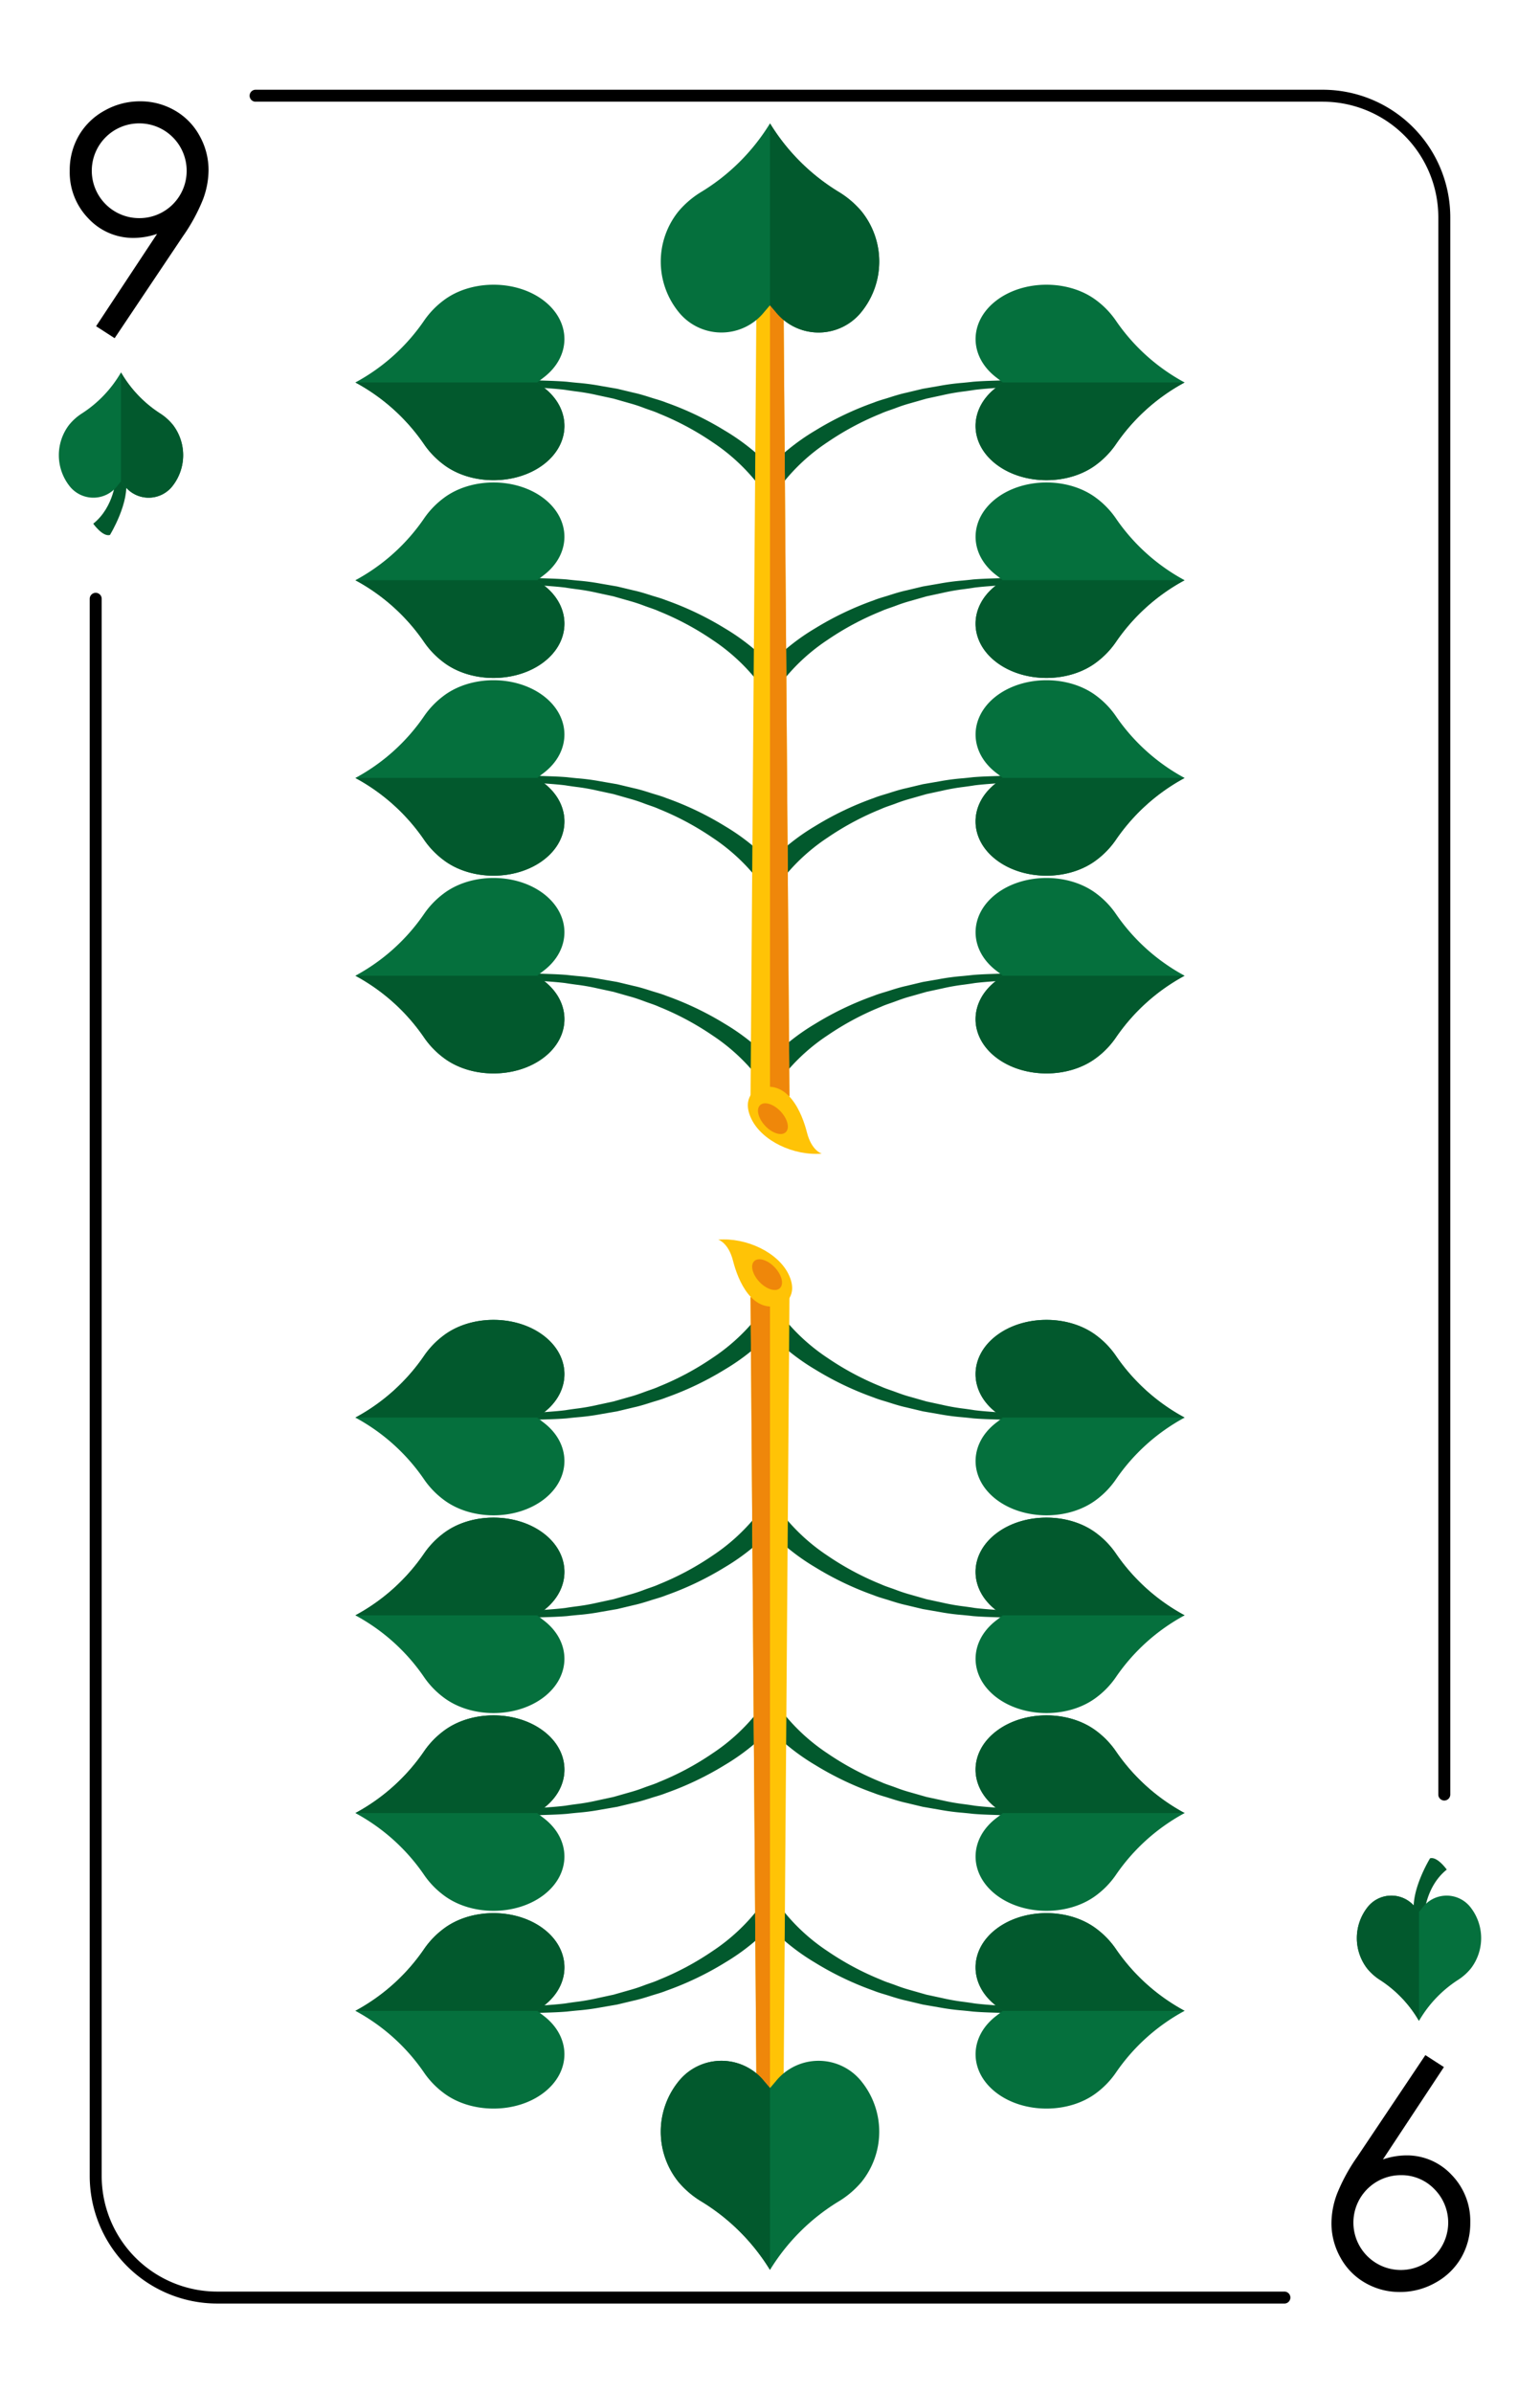 <svg id="Layer_1" data-name="Layer 1" xmlns="http://www.w3.org/2000/svg" viewBox="0 0 321.875 500"><defs><style>.cls-2{fill:#02592d}.cls-3{fill:#05703d}.cls-4{fill:#ffc306}.cls-5{fill:#ef870a}</style></defs><path style="fill:#fff" d="M0 0h321.875v500H0z"/><path d="M268.453 481.248H45.383a26.66 26.66 0 0 1-26.63-26.63V125.1a1.25 1.25 0 0 1 2.5 0v329.52a24.157 24.157 0 0 0 24.13 24.13h223.07a1.25 1.25 0 0 1 0 2.5Zm33.42-105.09a1.25 1.25 0 0 1-1.25-1.25V45.388a24.162 24.162 0 0 0-24.13-24.14H53.423a1.25 1.25 0 0 1 0-2.5h223.07a26.665 26.665 0 0 1 26.63 26.64v329.52a1.25 1.25 0 0 1-1.25 1.25Z"/><path class="cls-2" d="M157.662 100.2a40.267 40.267 0 0 0-8.732-7.814 59.034 59.034 0 0 0-11.193-5.986c-.648-.3-1.289-.519-1.968-.755a43.093 43.093 0 0 1-1.145-.409 32.318 32.318 0 0 0-3.094-1.015l-3.3-.94-3.293-.71a43.668 43.668 0 0 0-4.572-.8c-.739-.1-1.477-.2-2.212-.322-1.418-.176-2.933-.288-4.4-.394-.832-.062-1.664-.123-2.5-.2l.16-1.425c.815.038 1.634.065 2.453.092 1.508.049 3.069.1 4.61.228.767.09 1.5.161 2.225.231a47.138 47.138 0 0 1 4.875.646l3.42.591 3.456.827c1.157.249 2.276.594 3.413.955.386.128.766.242 1.146.356.729.218 1.482.445 2.209.74a64.644 64.644 0 0 1 12.286 5.87 45.068 45.068 0 0 1 10.2 8.271l.56.629-4.133 1.931Z"/><path class="cls-2" d="M160.958 98.646a44.692 44.692 0 0 0-10.013-8.116 63.745 63.745 0 0 0-12.143-5.8c-1.052-.427-2.19-.708-3.279-1.067s-2.194-.69-3.336-.935l-3.385-.812-3.453-.6c-2.282-.465-4.647-.581-6.965-.858-2.333-.193-4.688-.206-7.022-.317 2.33.206 4.669.314 6.975.6 2.29.369 4.616.577 6.844 1.13l3.363.728 3.274.934a33.665 33.665 0 0 1 3.207 1.048c1.042.4 2.131.712 3.131 1.172a59.865 59.865 0 0 1 11.379 6.088 41.1 41.1 0 0 1 8.908 7.976Zm-3.296 42.864a40.264 40.264 0 0 0-8.732-7.813 59.04 59.04 0 0 0-11.193-5.99c-.648-.3-1.289-.519-1.968-.755a39.815 39.815 0 0 1-1.145-.409 32.311 32.311 0 0 0-3.094-1.014l-3.3-.941-3.293-.71a43.409 43.409 0 0 0-4.572-.8c-.739-.1-1.477-.2-2.212-.323-1.418-.176-2.933-.287-4.4-.394-.832-.062-1.664-.123-2.5-.2l.16-1.425c.815.038 1.634.065 2.453.092 1.508.049 3.069.1 4.61.228.767.091 1.5.162 2.225.231a47.138 47.138 0 0 1 4.875.646l3.42.591 3.456.827c1.157.249 2.276.594 3.413.956.386.127.766.241 1.146.355.729.219 1.482.445 2.209.74a64.7 64.7 0 0 1 12.286 5.87 45.068 45.068 0 0 1 10.2 8.271l.56.629-4.133 1.931Z"/><path class="cls-2" d="M160.958 139.958a44.692 44.692 0 0 0-10.013-8.116 63.745 63.745 0 0 0-12.143-5.8c-1.052-.427-2.19-.708-3.279-1.067s-2.194-.69-3.336-.935l-3.385-.812-3.453-.6c-2.282-.465-4.647-.581-6.965-.857-2.333-.194-4.688-.207-7.022-.318 2.33.207 4.669.314 6.975.6 2.29.369 4.616.577 6.844 1.13l3.363.728 3.274.934a33.389 33.389 0 0 1 3.207 1.049c1.042.4 2.131.712 3.131 1.171a59.865 59.865 0 0 1 11.379 6.088 41.131 41.131 0 0 1 8.908 7.976Zm-3.296 42.864a40.29 40.29 0 0 0-8.732-7.813 59.04 59.04 0 0 0-11.193-5.99c-.648-.3-1.289-.519-1.968-.754a43.11 43.11 0 0 1-1.145-.41 32.311 32.311 0 0 0-3.094-1.014l-3.3-.941-3.293-.71a43.409 43.409 0 0 0-4.572-.8c-.739-.1-1.477-.2-2.212-.323-1.418-.175-2.933-.287-4.4-.394-.832-.062-1.664-.123-2.5-.2l.16-1.425c.815.038 1.634.065 2.453.092 1.508.049 3.069.1 4.61.228.767.091 1.5.162 2.225.232a46.6 46.6 0 0 1 4.875.646l3.42.591 3.456.826c1.157.249 2.276.594 3.413.956.386.128.766.241 1.146.355.729.219 1.482.445 2.209.74a64.71 64.71 0 0 1 12.286 5.871 45.039 45.039 0 0 1 10.2 8.27l.56.629-4.133 1.931Z"/><path class="cls-2" d="M160.958 181.27a44.66 44.66 0 0 0-10.013-8.115 63.688 63.688 0 0 0-12.143-5.8c-1.052-.426-2.19-.707-3.279-1.067s-2.194-.69-3.336-.934l-3.385-.812-3.453-.6c-2.282-.465-4.647-.581-6.965-.857-2.333-.194-4.688-.206-7.022-.318 2.33.207 4.669.314 6.975.6 2.29.37 4.616.578 6.844 1.13l3.363.728 3.274.934a33.67 33.67 0 0 1 3.207 1.049c1.042.4 2.131.712 3.131 1.171a59.812 59.812 0 0 1 11.379 6.089 41.127 41.127 0 0 1 8.908 7.975Zm-3.296 42.865a40.267 40.267 0 0 0-8.732-7.814 58.978 58.978 0 0 0-11.193-5.989c-.648-.3-1.289-.52-1.968-.755a43.11 43.11 0 0 1-1.145-.41c-1.024-.377-2.039-.741-3.094-1.014l-3.3-.94-3.293-.71a43.409 43.409 0 0 0-4.572-.8c-.739-.1-1.477-.2-2.212-.323-1.418-.175-2.933-.287-4.4-.394-.832-.062-1.664-.123-2.5-.2l.16-1.424c.815.038 1.634.065 2.453.092 1.508.048 3.069.1 4.61.227.767.091 1.5.162 2.225.232a46.867 46.867 0 0 1 4.875.646l3.42.591 3.456.826c1.157.249 2.276.595 3.413.956.386.128.766.242 1.146.355.729.219 1.482.446 2.209.74a64.71 64.71 0 0 1 12.286 5.871 45.041 45.041 0 0 1 10.2 8.271l.56.629-4.133 1.931Z"/><path class="cls-2" d="M160.958 222.582a44.715 44.715 0 0 0-10.013-8.115 63.748 63.748 0 0 0-12.143-5.8c-1.052-.426-2.19-.707-3.279-1.067s-2.194-.689-3.336-.934l-3.385-.812-3.453-.6c-2.282-.465-4.647-.581-6.965-.857-2.333-.194-4.688-.206-7.022-.318 2.33.207 4.669.314 6.975.6 2.29.37 4.616.578 6.844 1.13l3.363.728 3.274.934a33.67 33.67 0 0 1 3.207 1.049c1.042.4 2.131.712 3.131 1.171a59.812 59.812 0 0 1 11.379 6.089 41.127 41.127 0 0 1 8.908 7.975Zm3.255-122.382a40.267 40.267 0 0 1 8.732-7.814 59.034 59.034 0 0 1 11.193-5.986c.649-.3 1.289-.519 1.968-.755.384-.133.768-.266 1.145-.409a32.318 32.318 0 0 1 3.094-1.015l3.3-.94 3.293-.71a43.668 43.668 0 0 1 4.572-.8c.739-.1 1.477-.2 2.212-.322 1.418-.176 2.933-.288 4.4-.394.832-.062 1.664-.123 2.5-.2l-.16-1.425c-.815.038-1.634.065-2.453.092-1.508.049-3.069.1-4.61.228-.766.09-1.5.161-2.225.231a47.138 47.138 0 0 0-4.875.646l-3.42.591-3.456.827c-1.157.249-2.276.594-3.413.955-.385.128-.765.242-1.146.356-.728.218-1.482.445-2.209.74a64.644 64.644 0 0 0-12.286 5.87 45.068 45.068 0 0 0-10.2 8.271l-.56.629 4.133 1.931Z"/><path class="cls-2" d="M160.917 98.646a44.692 44.692 0 0 1 10.013-8.116 63.745 63.745 0 0 1 12.143-5.8c1.052-.427 2.19-.708 3.279-1.067s2.194-.69 3.336-.935l3.385-.812 3.453-.6c2.282-.465 4.647-.581 6.965-.858 2.333-.193 4.688-.206 7.022-.317-2.33.206-4.669.314-6.975.6-2.289.369-4.616.577-6.844 1.13l-3.363.728-3.274.934a33.665 33.665 0 0 0-3.207 1.048c-1.042.4-2.131.712-3.13 1.172a59.843 59.843 0 0 0-11.38 6.088 41.128 41.128 0 0 0-8.908 7.976Zm3.296 42.864a40.264 40.264 0 0 1 8.732-7.813 59.04 59.04 0 0 1 11.193-5.99c.649-.3 1.289-.519 1.968-.755.384-.132.768-.266 1.145-.409a32.311 32.311 0 0 1 3.094-1.014l3.3-.941 3.293-.71a43.409 43.409 0 0 1 4.572-.8c.739-.1 1.477-.2 2.212-.323 1.418-.176 2.933-.287 4.4-.394.832-.062 1.664-.123 2.5-.2l-.16-1.425c-.815.038-1.634.065-2.453.092-1.508.049-3.069.1-4.61.228-.766.091-1.5.162-2.225.231a47.138 47.138 0 0 0-4.875.646l-3.42.591-3.456.827c-1.157.249-2.276.594-3.413.956-.385.127-.765.241-1.146.355-.728.219-1.482.445-2.209.74a64.7 64.7 0 0 0-12.286 5.87 45.068 45.068 0 0 0-10.2 8.271l-.56.629 4.133 1.931Z"/><path class="cls-2" d="M160.917 139.958a44.692 44.692 0 0 1 10.013-8.116 63.745 63.745 0 0 1 12.143-5.8c1.052-.427 2.19-.708 3.279-1.067s2.194-.69 3.336-.935l3.385-.812 3.453-.6c2.282-.465 4.647-.581 6.965-.857 2.333-.194 4.688-.207 7.022-.318-2.33.207-4.669.314-6.975.6-2.289.369-4.616.577-6.844 1.13l-3.363.728-3.274.934a33.389 33.389 0 0 0-3.207 1.049c-1.042.4-2.131.712-3.13 1.171a59.843 59.843 0 0 0-11.38 6.088 41.154 41.154 0 0 0-8.908 7.976Zm3.296 42.864a40.29 40.29 0 0 1 8.732-7.813 59.04 59.04 0 0 1 11.193-5.99c.649-.3 1.289-.519 1.968-.754.384-.133.768-.267 1.145-.41a32.311 32.311 0 0 1 3.094-1.014l3.3-.941 3.293-.71a43.409 43.409 0 0 1 4.572-.8c.739-.1 1.477-.2 2.212-.323 1.418-.175 2.933-.287 4.4-.394.832-.062 1.664-.123 2.5-.2l-.16-1.425c-.815.038-1.634.065-2.453.092-1.508.049-3.069.1-4.61.228-.766.091-1.5.162-2.225.232a46.6 46.6 0 0 0-4.875.646l-3.42.591-3.456.826c-1.157.249-2.276.594-3.413.956-.385.128-.765.241-1.146.355-.728.219-1.482.445-2.209.74a64.71 64.71 0 0 0-12.286 5.871 45.039 45.039 0 0 0-10.2 8.27l-.56.629 4.133 1.931Z"/><path class="cls-2" d="M160.917 181.27a44.66 44.66 0 0 1 10.013-8.115 63.688 63.688 0 0 1 12.143-5.8c1.052-.426 2.19-.707 3.279-1.067s2.194-.69 3.336-.934l3.385-.812 3.453-.6c2.282-.465 4.647-.581 6.965-.857 2.333-.194 4.688-.206 7.022-.318-2.33.207-4.669.314-6.975.6-2.289.37-4.616.578-6.844 1.13l-3.363.728-3.274.934a33.67 33.67 0 0 0-3.207 1.049c-1.042.4-2.131.712-3.13 1.171a59.79 59.79 0 0 0-11.38 6.089 41.15 41.15 0 0 0-8.908 7.975Zm3.296 42.865a40.267 40.267 0 0 1 8.732-7.814 58.978 58.978 0 0 1 11.193-5.989c.649-.3 1.289-.52 1.968-.755.384-.133.768-.267 1.145-.41 1.024-.377 2.039-.741 3.094-1.014l3.3-.94 3.293-.71a43.409 43.409 0 0 1 4.572-.8c.739-.1 1.477-.2 2.212-.323 1.418-.175 2.933-.287 4.4-.394.832-.062 1.664-.123 2.5-.2l-.16-1.424c-.815.038-1.634.065-2.453.092-1.508.048-3.069.1-4.61.227-.766.091-1.5.162-2.225.232a46.867 46.867 0 0 0-4.875.646l-3.42.591-3.456.826c-1.157.249-2.276.595-3.413.956-.385.128-.765.242-1.146.355-.728.219-1.482.446-2.209.74a64.71 64.71 0 0 0-12.286 5.871 45.041 45.041 0 0 0-10.2 8.271l-.56.629 4.133 1.931Z"/><path class="cls-2" d="M160.917 222.582a44.715 44.715 0 0 1 10.013-8.115 63.748 63.748 0 0 1 12.143-5.8c1.052-.426 2.19-.707 3.279-1.067s2.194-.689 3.336-.934l3.385-.812 3.453-.6c2.282-.465 4.647-.581 6.965-.857 2.333-.194 4.688-.206 7.022-.318-2.33.207-4.669.314-6.975.6-2.289.37-4.616.578-6.844 1.13l-3.363.728-3.274.934a33.67 33.67 0 0 0-3.207 1.049c-1.042.4-2.131.712-3.13 1.171a59.79 59.79 0 0 0-11.38 6.089 41.15 41.15 0 0 0-8.908 7.975Z"/><path class="cls-3" d="m113.642 80.954-1.37-1.049 1.37-1.049c5.768-4.414 5.768-11.637 0-16.059s-15.216-4.415-20.984 0A17.967 17.967 0 0 0 88.7 66.9a40.911 40.911 0 0 1-14.42 13 40.92 40.92 0 0 1 14.42 13 17.967 17.967 0 0 0 3.957 4.106c5.768 4.415 15.206 4.415 20.984 0s5.769-11.638.001-16.052Z"/><path class="cls-3" d="M113.642 104.109c-5.778-4.415-15.216-4.415-20.984 0a17.971 17.971 0 0 0-3.957 4.107 40.91 40.91 0 0 1-14.42 13 40.92 40.92 0 0 1 14.42 13 17.971 17.971 0 0 0 3.957 4.107c5.768 4.414 15.206 4.414 20.984 0s5.768-11.645 0-16.06l-1.37-1.049 1.37-1.049c5.768-4.411 5.768-11.634 0-16.056Z"/><path class="cls-3" d="M113.642 145.421c-5.778-4.414-15.216-4.414-20.984 0a17.971 17.971 0 0 0-3.957 4.107 40.91 40.91 0 0 1-14.42 13 40.92 40.92 0 0 1 14.42 13 17.971 17.971 0 0 0 3.957 4.107c5.768 4.414 15.206 4.414 20.984 0s5.768-11.645 0-16.06l-1.37-1.049 1.37-1.049c5.768-4.411 5.768-11.634 0-16.056Z"/><path class="cls-3" d="M113.642 186.733c-5.778-4.414-15.216-4.414-20.984 0a17.971 17.971 0 0 0-3.958 4.107 40.92 40.92 0 0 1-14.42 13 40.91 40.91 0 0 1 14.42 13 17.971 17.971 0 0 0 3.957 4.107c5.768 4.414 15.206 4.414 20.984 0s5.768-11.645 0-16.06l-1.37-1.048 1.37-1.049c5.769-4.412 5.769-11.635.001-16.057Z"/><path class="cls-2" d="M112.272 79.905H74.281a40.92 40.92 0 0 1 14.42 13 17.988 17.988 0 0 0 3.957 4.106c5.768 4.415 15.206 4.415 20.984 0s5.768-11.645 0-16.059Zm0 41.312H74.281a40.92 40.92 0 0 1 14.42 13 17.988 17.988 0 0 0 3.957 4.106c5.768 4.415 15.206 4.415 20.984 0s5.768-11.645 0-16.059Zm0 41.312H74.281a40.92 40.92 0 0 1 14.42 13 17.992 17.992 0 0 0 3.957 4.107c5.768 4.414 15.206 4.414 20.984 0s5.768-11.645 0-16.06Zm0 41.313H74.281a40.91 40.91 0 0 1 14.42 13 17.992 17.992 0 0 0 3.957 4.107c5.768 4.414 15.206 4.414 20.984 0s5.768-11.645 0-16.06Z"/><path class="cls-3" d="m208.233 80.954 1.37-1.049-1.37-1.049c-5.768-4.414-5.768-11.637 0-16.059s15.216-4.415 20.984 0a17.967 17.967 0 0 1 3.957 4.106 40.911 40.911 0 0 0 14.42 13 40.92 40.92 0 0 0-14.42 13 17.967 17.967 0 0 1-3.957 4.106c-5.768 4.415-15.206 4.415-20.984 0s-5.768-11.641 0-16.055Z"/><path class="cls-3" d="M208.233 104.109c5.778-4.415 15.216-4.415 20.984 0a17.971 17.971 0 0 1 3.957 4.107 40.91 40.91 0 0 0 14.42 13 40.92 40.92 0 0 0-14.42 13 17.971 17.971 0 0 1-3.957 4.107c-5.768 4.414-15.206 4.414-20.984 0s-5.768-11.645 0-16.06l1.37-1.049-1.37-1.049c-5.768-4.411-5.768-11.634 0-16.056Z"/><path class="cls-3" d="M208.233 145.421c5.778-4.414 15.216-4.414 20.984 0a17.971 17.971 0 0 1 3.957 4.107 40.91 40.91 0 0 0 14.42 13 40.92 40.92 0 0 0-14.42 13 17.971 17.971 0 0 1-3.957 4.107c-5.768 4.414-15.206 4.414-20.984 0s-5.768-11.645 0-16.06l1.37-1.049-1.37-1.049c-5.768-4.411-5.768-11.634 0-16.056Z"/><path class="cls-3" d="M208.233 186.733c5.778-4.414 15.216-4.414 20.984 0a17.971 17.971 0 0 1 3.957 4.107 40.92 40.92 0 0 0 14.42 13 40.91 40.91 0 0 0-14.42 13 17.971 17.971 0 0 1-3.957 4.107c-5.768 4.414-15.206 4.414-20.984 0s-5.768-11.645 0-16.06l1.37-1.048-1.37-1.049c-5.768-4.412-5.768-11.635 0-16.057Z"/><path class="cls-2" d="M209.6 79.905h37.991a40.92 40.92 0 0 0-14.42 13 17.967 17.967 0 0 1-3.957 4.106c-5.768 4.415-15.206 4.415-20.984 0s-5.768-11.645 0-16.059Zm0 41.312h37.991a40.92 40.92 0 0 0-14.42 13 17.967 17.967 0 0 1-3.957 4.106c-5.768 4.415-15.206 4.415-20.984 0s-5.768-11.645 0-16.059Zm0 41.312h37.991a40.92 40.92 0 0 0-14.42 13 17.971 17.971 0 0 1-3.957 4.107c-5.768 4.414-15.206 4.414-20.984 0s-5.768-11.645 0-16.06Zm0 41.313h37.991a40.91 40.91 0 0 0-14.42 13 17.971 17.971 0 0 1-3.957 4.107c-5.768 4.414-15.206 4.414-20.984 0s-5.768-11.645 0-16.06Z"/><path class="cls-4" d="M165.045 229h-8.219a.424.424 0 0 1 .044-.054l1.238-166.55h5.656L165 228.942a.23.23 0 0 0 .045.058Z"/><path class="cls-5" d="M165.045 229h-4.109V62.392h2.828L165 228.942a.23.23 0 0 0 .045.058Z"/><path class="cls-4" d="M158.273 227.472s-3.435 1.693-1.227 6.288 8.832 7.739 14.72 7.255c0 0-2.127-.564-3.108-4.434s-3.925-11.447-10.385-9.109Z"/><ellipse class="cls-5" cx="161.548" cy="233.709" rx="2.206" ry="3.895" transform="rotate(-43.439 161.547 233.708)"/><path class="cls-3" d="M180.067 44.156a19.328 19.328 0 0 0-4.591-3.957 43.118 43.118 0 0 1-14.539-14.42A43.116 43.116 0 0 1 146.4 40.2a19.332 19.332 0 0 0-4.592 3.957 16.719 16.719 0 0 0 0 20.984 11.48 11.48 0 0 0 17.957 0l1.172-1.371 1.173 1.371a11.48 11.48 0 0 0 17.957 0 16.719 16.719 0 0 0 0-20.985Z"/><path class="cls-2" d="M160.938 63.77V25.779A43.116 43.116 0 0 0 175.475 40.2a19.29 19.29 0 0 1 4.592 3.957 16.719 16.719 0 0 1 0 20.984 11.48 11.48 0 0 1-17.957 0Zm3.275 336.03a40.267 40.267 0 0 0 8.732 7.814 59.034 59.034 0 0 0 11.193 5.989c.649.3 1.289.519 1.968.755.384.133.768.266 1.145.409a32.318 32.318 0 0 0 3.094 1.015l3.3.94 3.293.71a43.668 43.668 0 0 0 4.572.8c.739.1 1.477.2 2.212.322 1.418.176 2.933.288 4.4.395.832.061 1.664.122 2.5.2l-.16 1.425c-.815-.038-1.634-.065-2.453-.092-1.508-.049-3.069-.1-4.61-.228a106.5 106.5 0 0 0-2.225-.231 47.138 47.138 0 0 1-4.875-.646l-3.42-.591-3.456-.827c-1.157-.249-2.276-.594-3.413-.955a39.402 39.402 0 0 0-1.146-.356c-.728-.218-1.482-.445-2.209-.74a64.644 64.644 0 0 1-12.286-5.87 45.068 45.068 0 0 1-10.2-8.271l-.56-.629 4.133-1.931Z"/><path class="cls-2" d="M160.917 401.354a44.692 44.692 0 0 0 10.013 8.116 63.745 63.745 0 0 0 12.143 5.8c1.052.427 2.19.708 3.279 1.067s2.194.69 3.336.935l3.385.812 3.453.6c2.282.465 4.647.581 6.965.858 2.333.193 4.688.206 7.022.317-2.33-.206-4.669-.314-6.975-.6-2.289-.369-4.616-.577-6.844-1.13l-3.363-.728-3.274-.934a33.665 33.665 0 0 1-3.207-1.048c-1.042-.4-2.131-.712-3.13-1.172a59.843 59.843 0 0 1-11.38-6.088 41.128 41.128 0 0 1-8.908-7.976Zm3.296-42.864a40.264 40.264 0 0 0 8.732 7.813 59.04 59.04 0 0 0 11.193 5.99c.649.3 1.289.519 1.968.755.384.132.768.266 1.145.409a32.311 32.311 0 0 0 3.094 1.014l3.3.941 3.293.71a43.409 43.409 0 0 0 4.572.8c.739.1 1.477.2 2.212.323 1.418.176 2.933.287 4.4.394.832.062 1.664.123 2.5.2l-.16 1.425c-.815-.038-1.634-.065-2.453-.092-1.508-.049-3.069-.1-4.61-.228-.766-.091-1.5-.162-2.225-.231a47.138 47.138 0 0 1-4.875-.646l-3.42-.591-3.456-.827c-1.157-.249-2.276-.594-3.413-.956a42.708 42.708 0 0 0-1.146-.355c-.728-.219-1.482-.445-2.209-.74a64.7 64.7 0 0 1-12.286-5.87 45.068 45.068 0 0 1-10.2-8.271l-.56-.629 4.133-1.931Z"/><path class="cls-2" d="M160.917 360.042a44.692 44.692 0 0 0 10.013 8.116 63.745 63.745 0 0 0 12.143 5.8c1.052.427 2.19.708 3.279 1.067s2.194.69 3.336.935l3.385.812 3.453.6c2.282.465 4.647.581 6.965.857 2.333.194 4.688.207 7.022.318-2.33-.207-4.669-.314-6.975-.6-2.289-.369-4.616-.577-6.844-1.13l-3.363-.728-3.274-.934a33.389 33.389 0 0 1-3.207-1.049c-1.042-.4-2.131-.712-3.13-1.171a59.843 59.843 0 0 1-11.38-6.088 41.154 41.154 0 0 1-8.908-7.976Zm3.296-42.864a40.29 40.29 0 0 0 8.732 7.813 59.04 59.04 0 0 0 11.193 5.99c.649.3 1.289.519 1.968.754.384.133.768.267 1.145.41a32.311 32.311 0 0 0 3.094 1.014l3.3.941 3.293.71a43.409 43.409 0 0 0 4.572.8c.739.1 1.477.2 2.212.323 1.418.175 2.933.287 4.4.394.832.062 1.664.123 2.5.2l-.16 1.425c-.815-.038-1.634-.065-2.453-.092-1.508-.049-3.069-.1-4.61-.228-.766-.091-1.5-.162-2.225-.232a46.6 46.6 0 0 1-4.875-.646l-3.42-.591-3.456-.826c-1.157-.249-2.276-.594-3.413-.956-.385-.128-.765-.241-1.146-.355-.728-.219-1.482-.445-2.209-.74a64.71 64.71 0 0 1-12.286-5.871 45.039 45.039 0 0 1-10.2-8.27l-.56-.629 4.133-1.931Z"/><path class="cls-2" d="M160.917 318.73a44.66 44.66 0 0 0 10.013 8.115 63.688 63.688 0 0 0 12.143 5.8c1.052.426 2.19.707 3.279 1.067s2.194.69 3.336.935l3.385.811 3.453.6c2.282.465 4.647.581 6.965.857 2.333.194 4.688.206 7.022.318-2.33-.207-4.669-.314-6.975-.6-2.289-.37-4.616-.578-6.844-1.13l-3.363-.728-3.274-.934a33.67 33.67 0 0 1-3.207-1.049c-1.042-.4-2.131-.712-3.13-1.171a59.79 59.79 0 0 1-11.38-6.089 41.15 41.15 0 0 1-8.908-7.975Zm3.296-42.864a40.29 40.29 0 0 0 8.732 7.813 58.978 58.978 0 0 0 11.193 5.989c.649.3 1.289.52 1.968.755.384.133.768.267 1.145.41 1.024.377 2.039.741 3.094 1.014l3.3.94 3.293.71a43.409 43.409 0 0 0 4.572.8c.739.1 1.477.2 2.212.323 1.418.175 2.933.287 4.4.394.832.062 1.664.123 2.5.2l-.16 1.424c-.815-.038-1.634-.065-2.453-.092-1.508-.048-3.069-.1-4.61-.227-.766-.091-1.5-.162-2.225-.232a46.867 46.867 0 0 1-4.875-.646l-3.42-.591-3.456-.826c-1.157-.249-2.276-.595-3.413-.956a36.501 36.501 0 0 0-1.146-.355c-.728-.219-1.482-.446-2.209-.74a64.71 64.71 0 0 1-12.286-5.871 45.041 45.041 0 0 1-10.2-8.271l-.56-.629 4.133-1.931Z"/><path class="cls-2" d="M160.917 277.418a44.715 44.715 0 0 0 10.013 8.115 63.748 63.748 0 0 0 12.143 5.8c1.052.426 2.19.707 3.279 1.067s2.194.689 3.336.934l3.385.812 3.453.6c2.282.465 4.647.581 6.965.857 2.333.194 4.688.206 7.022.318-2.33-.207-4.669-.314-6.975-.6-2.289-.37-4.616-.578-6.844-1.13l-3.363-.728-3.274-.934a33.67 33.67 0 0 1-3.207-1.049c-1.042-.4-2.131-.712-3.13-1.171a59.79 59.79 0 0 1-11.38-6.089 41.15 41.15 0 0 1-8.908-7.975ZM157.662 399.8a40.267 40.267 0 0 1-8.732 7.814 59.034 59.034 0 0 1-11.193 5.989c-.648.3-1.289.519-1.968.755-.384.133-.767.266-1.145.409a32.318 32.318 0 0 1-3.094 1.015l-3.3.94-3.293.71a43.668 43.668 0 0 1-4.572.8c-.739.1-1.477.2-2.212.322-1.418.176-2.933.288-4.4.395-.832.061-1.664.122-2.5.2l.16 1.425c.815-.038 1.634-.065 2.453-.092 1.508-.049 3.069-.1 4.61-.228.767-.09 1.5-.161 2.225-.231a47.138 47.138 0 0 0 4.875-.646l3.42-.591 3.456-.827c1.157-.249 2.276-.594 3.413-.955.386-.128.766-.242 1.146-.356.729-.218 1.482-.445 2.209-.74a64.644 64.644 0 0 0 12.286-5.87 45.068 45.068 0 0 0 10.2-8.271l.56-.629-4.133-1.931Z"/><path class="cls-2" d="M160.958 401.354a44.692 44.692 0 0 1-10.013 8.116 63.745 63.745 0 0 1-12.143 5.8c-1.052.427-2.19.708-3.279 1.067s-2.194.69-3.336.935l-3.385.812-3.453.6c-2.282.465-4.647.581-6.965.858-2.333.193-4.688.206-7.022.317 2.33-.206 4.669-.314 6.975-.6 2.29-.369 4.616-.577 6.844-1.13l3.363-.728 3.274-.934a33.665 33.665 0 0 0 3.207-1.048c1.042-.4 2.131-.712 3.131-1.172a59.865 59.865 0 0 0 11.379-6.088 41.1 41.1 0 0 0 8.908-7.976Zm-3.296-42.864a40.264 40.264 0 0 1-8.732 7.813 59.04 59.04 0 0 1-11.193 5.99c-.648.3-1.289.519-1.968.755-.384.132-.767.266-1.145.409a32.311 32.311 0 0 1-3.094 1.014l-3.3.941-3.293.71a43.409 43.409 0 0 1-4.572.8c-.739.1-1.477.2-2.212.323-1.418.176-2.933.287-4.4.394-.832.062-1.664.123-2.5.2l.16 1.425c.815-.038 1.634-.065 2.453-.092 1.508-.049 3.069-.1 4.61-.228a95.05 95.05 0 0 1 2.225-.231 47.138 47.138 0 0 0 4.875-.646l3.42-.591 3.456-.827c1.157-.249 2.276-.594 3.413-.956.386-.127.766-.241 1.146-.355.729-.219 1.482-.445 2.209-.74a64.7 64.7 0 0 0 12.286-5.87 45.068 45.068 0 0 0 10.2-8.271l.56-.629-4.133-1.931Z"/><path class="cls-2" d="M160.958 360.042a44.692 44.692 0 0 1-10.013 8.116 63.745 63.745 0 0 1-12.143 5.8c-1.052.427-2.19.708-3.279 1.067s-2.194.69-3.336.935l-3.385.812-3.453.6c-2.282.465-4.647.581-6.965.857-2.333.194-4.688.207-7.022.318 2.33-.207 4.669-.314 6.975-.6 2.29-.369 4.616-.577 6.844-1.13l3.363-.728 3.274-.934a33.389 33.389 0 0 0 3.207-1.049c1.042-.4 2.131-.712 3.131-1.171a59.865 59.865 0 0 0 11.379-6.088 41.131 41.131 0 0 0 8.908-7.976Zm-3.296-42.864a40.29 40.29 0 0 1-8.732 7.813 59.04 59.04 0 0 1-11.193 5.99c-.648.3-1.289.519-1.968.754a43.11 43.11 0 0 0-1.145.41 32.311 32.311 0 0 1-3.094 1.014l-3.3.941-3.293.71a43.409 43.409 0 0 1-4.572.8c-.739.1-1.477.2-2.212.323-1.418.175-2.933.287-4.4.394-.832.062-1.664.123-2.5.2l.16 1.425c.815-.038 1.634-.065 2.453-.092 1.508-.049 3.069-.1 4.61-.228.767-.091 1.5-.162 2.225-.232a46.6 46.6 0 0 0 4.875-.646l3.42-.591 3.456-.826c1.157-.249 2.276-.594 3.413-.956.386-.128.766-.241 1.146-.355.729-.219 1.482-.445 2.209-.74a64.71 64.71 0 0 0 12.286-5.871 45.039 45.039 0 0 0 10.2-8.27l.56-.629-4.133-1.931Z"/><path class="cls-2" d="M160.958 318.73a44.66 44.66 0 0 1-10.013 8.115 63.688 63.688 0 0 1-12.143 5.8c-1.052.426-2.19.707-3.279 1.067s-2.194.69-3.336.935l-3.385.811-3.453.6c-2.282.465-4.647.581-6.965.857-2.333.194-4.688.206-7.022.318 2.33-.207 4.669-.314 6.975-.6 2.29-.37 4.616-.578 6.844-1.13l3.363-.728 3.274-.934a33.67 33.67 0 0 0 3.207-1.049c1.042-.4 2.131-.712 3.131-1.171a59.812 59.812 0 0 0 11.379-6.089 41.127 41.127 0 0 0 8.908-7.975Zm-3.296-42.864a40.29 40.29 0 0 1-8.732 7.813 58.978 58.978 0 0 1-11.193 5.989c-.648.3-1.289.52-1.968.755a43.11 43.11 0 0 0-1.145.41c-1.024.377-2.039.741-3.094 1.014l-3.3.94-3.293.71a43.409 43.409 0 0 1-4.572.8c-.739.1-1.477.2-2.212.323-1.418.175-2.933.287-4.4.394-.832.062-1.664.123-2.5.2l.16 1.424c.815-.038 1.634-.065 2.453-.092 1.508-.048 3.069-.1 4.61-.227.767-.091 1.5-.162 2.225-.232a46.867 46.867 0 0 0 4.875-.646l3.42-.591 3.456-.826c1.157-.249 2.276-.595 3.413-.956.386-.128.766-.242 1.146-.355.729-.219 1.482-.446 2.209-.74a64.71 64.71 0 0 0 12.286-5.871 45.041 45.041 0 0 0 10.2-8.271l.56-.629-4.133-1.931Z"/><path class="cls-2" d="M160.958 277.418a44.715 44.715 0 0 1-10.013 8.115 63.748 63.748 0 0 1-12.143 5.8c-1.052.426-2.19.707-3.279 1.067s-2.194.689-3.336.934l-3.385.812-3.453.6c-2.282.465-4.647.581-6.965.857-2.333.194-4.688.206-7.022.318 2.33-.207 4.669-.314 6.975-.6 2.29-.37 4.616-.578 6.844-1.13l3.363-.728 3.274-.934a33.67 33.67 0 0 0 3.207-1.049c1.042-.4 2.131-.712 3.131-1.171a59.812 59.812 0 0 0 11.379-6.089 41.127 41.127 0 0 0 8.908-7.975Z"/><path class="cls-3" d="m208.233 419.046 1.37 1.049-1.37 1.049c-5.768 4.414-5.768 11.637 0 16.059s15.216 4.415 20.984 0a17.967 17.967 0 0 0 3.957-4.106 40.911 40.911 0 0 1 14.42-13 40.92 40.92 0 0 1-14.42-13 17.967 17.967 0 0 0-3.957-4.106c-5.768-4.415-15.206-4.415-20.984 0s-5.768 11.641 0 16.055Z"/><path class="cls-3" d="M208.233 395.891c5.778 4.415 15.216 4.415 20.984 0a17.971 17.971 0 0 0 3.957-4.107 40.92 40.92 0 0 1 14.42-13 40.92 40.92 0 0 1-14.42-13 17.971 17.971 0 0 0-3.957-4.107c-5.768-4.414-15.206-4.414-20.984 0s-5.768 11.645 0 16.06l1.37 1.049-1.37 1.049c-5.768 4.411-5.768 11.634 0 16.056Z"/><path class="cls-3" d="M208.233 354.579c5.778 4.414 15.216 4.414 20.984 0a17.971 17.971 0 0 0 3.957-4.107 40.91 40.91 0 0 1 14.42-13 40.92 40.92 0 0 1-14.42-13 17.971 17.971 0 0 0-3.957-4.107c-5.768-4.414-15.206-4.414-20.984 0s-5.768 11.645 0 16.06l1.37 1.049-1.37 1.049c-5.768 4.411-5.768 11.634 0 16.056Z"/><path class="cls-3" d="M208.233 313.267c5.778 4.414 15.216 4.414 20.984 0a17.971 17.971 0 0 0 3.957-4.107 40.92 40.92 0 0 1 14.42-13 40.91 40.91 0 0 1-14.42-13 17.971 17.971 0 0 0-3.957-4.107c-5.768-4.414-15.206-4.414-20.984 0s-5.768 11.645 0 16.06l1.37 1.048-1.37 1.049c-5.768 4.412-5.768 11.635 0 16.057Z"/><path class="cls-2" d="M209.6 420.1h37.991a40.92 40.92 0 0 1-14.42-13 17.967 17.967 0 0 0-3.957-4.106c-5.768-4.415-15.206-4.415-20.984 0s-5.768 11.645 0 16.059Zm0-41.317h37.991a40.92 40.92 0 0 1-14.42-13 17.967 17.967 0 0 0-3.957-4.106c-5.768-4.415-15.206-4.415-20.984 0s-5.768 11.645 0 16.059Zm0-41.312h37.991a40.92 40.92 0 0 1-14.42-13 17.971 17.971 0 0 0-3.957-4.107c-5.768-4.414-15.206-4.414-20.984 0s-5.768 11.645 0 16.06Zm0-41.313h37.991a40.91 40.91 0 0 1-14.42-13 17.971 17.971 0 0 0-3.957-4.107c-5.768-4.414-15.206-4.414-20.984 0s-5.768 11.645 0 16.06Z"/><path class="cls-3" d="m113.642 419.046-1.37 1.049 1.37 1.049c5.768 4.414 5.768 11.637 0 16.059s-15.216 4.415-20.984 0A17.967 17.967 0 0 1 88.7 433.1a40.911 40.911 0 0 0-14.42-13 40.92 40.92 0 0 0 14.42-13 17.967 17.967 0 0 1 3.957-4.106c5.768-4.415 15.206-4.415 20.984 0s5.769 11.638.001 16.052Z"/><path class="cls-3" d="M113.642 395.891c-5.778 4.415-15.216 4.415-20.984 0a17.971 17.971 0 0 1-3.957-4.107 40.92 40.92 0 0 0-14.42-13 40.92 40.92 0 0 0 14.42-13 17.971 17.971 0 0 1 3.957-4.107c5.768-4.414 15.206-4.414 20.984 0s5.768 11.645 0 16.06l-1.37 1.049 1.37 1.049c5.768 4.411 5.768 11.634 0 16.056Z"/><path class="cls-3" d="M113.642 354.579c-5.778 4.414-15.216 4.414-20.984 0a17.971 17.971 0 0 1-3.957-4.107 40.91 40.91 0 0 0-14.42-13 40.92 40.92 0 0 0 14.42-13 17.971 17.971 0 0 1 3.957-4.107c5.768-4.414 15.206-4.414 20.984 0s5.768 11.645 0 16.06l-1.37 1.049 1.37 1.049c5.768 4.411 5.768 11.634 0 16.056Z"/><path class="cls-3" d="M113.642 313.267c-5.778 4.414-15.216 4.414-20.984 0a17.971 17.971 0 0 1-3.958-4.107 40.92 40.92 0 0 0-14.42-13 40.91 40.91 0 0 0 14.42-13 17.971 17.971 0 0 1 3.957-4.107c5.768-4.414 15.206-4.414 20.984 0s5.768 11.645 0 16.06l-1.37 1.048 1.37 1.049c5.769 4.412 5.769 11.635.001 16.057Z"/><path class="cls-2" d="M112.272 420.1H74.281a40.92 40.92 0 0 0 14.42-13 17.988 17.988 0 0 1 3.957-4.106c5.768-4.415 15.206-4.415 20.984 0s5.768 11.645 0 16.059Zm0-41.317H74.281a40.92 40.92 0 0 0 14.42-13 17.988 17.988 0 0 1 3.957-4.106c5.768-4.415 15.206-4.415 20.984 0s5.768 11.645 0 16.059Zm0-41.312H74.281a40.92 40.92 0 0 0 14.42-13 17.992 17.992 0 0 1 3.957-4.107c5.768-4.414 15.206-4.414 20.984 0s5.768 11.645 0 16.06Zm0-41.313H74.281a40.91 40.91 0 0 0 14.42-13 17.992 17.992 0 0 1 3.957-4.107c5.768-4.414 15.206-4.414 20.984 0s5.768 11.645 0 16.06Z"/><path class="cls-4" d="M156.83 271h8.219a.424.424 0 0 1-.044.054l-1.238 166.55h-5.656l-1.237-166.55a.23.23 0 0 0-.044-.054Z"/><path class="cls-5" d="M156.83 271h4.109v166.6h-2.828l-1.237-166.55a.23.23 0 0 0-.044-.05Z"/><path class="cls-4" d="M163.6 272.528s3.434-1.693 1.226-6.288-8.832-7.739-14.72-7.255c0 0 2.127.564 3.108 4.434s3.928 11.447 10.386 9.109Z"/><ellipse class="cls-5" cx="160.327" cy="266.291" rx="2.206" ry="3.895" transform="rotate(-43.439 160.327 266.29)"/><path class="cls-3" d="M141.808 455.844a19.313 19.313 0 0 0 4.592 3.956 43.125 43.125 0 0 1 14.538 14.42 43.116 43.116 0 0 1 14.537-14.42 19.332 19.332 0 0 0 4.592-3.957 16.717 16.717 0 0 0 0-20.983 11.479 11.479 0 0 0-17.957 0l-1.172 1.37-1.173-1.37a11.479 11.479 0 0 0-17.957 0 16.717 16.717 0 0 0 0 20.984Z"/><path class="cls-2" d="M160.938 436.23v37.991A43.125 43.125 0 0 0 146.4 459.8a19.29 19.29 0 0 1-4.592-3.957 16.719 16.719 0 0 1 0-20.984 11.48 11.48 0 0 1 17.957 0Z"/><path d="m23.96 70.653-3.876-2.5 12.748-19.291a15.42 15.42 0 0 1-4.81.843 12.763 12.763 0 0 1-9.534-4.051 13.8 13.8 0 0 1-3.913-9.978 14.378 14.378 0 0 1 1.89-7.334 13.932 13.932 0 0 1 5.365-5.221 14.946 14.946 0 0 1 7.446-1.954 14.332 14.332 0 0 1 7.223 1.89 13.53 13.53 0 0 1 5.2 5.285 14.651 14.651 0 0 1 1.89 7.238 17.716 17.716 0 0 1-1.169 6.1 37.927 37.927 0 0 1-4.18 7.671Zm5.146-25.079a9.871 9.871 0 0 0 9.908-9.9 9.9 9.9 0 0 0-9.93-9.9 9.9 9.9 0 0 0-9.9 9.9 9.906 9.906 0 0 0 9.919 9.9Zm268.81 383.773 3.875 2.5-12.748 19.293a15.42 15.42 0 0 1 4.81-.843 12.763 12.763 0 0 1 9.534 4.051 13.8 13.8 0 0 1 3.913 9.978 14.385 14.385 0 0 1-1.889 7.334 13.946 13.946 0 0 1-5.365 5.221 14.952 14.952 0 0 1-7.447 1.954 14.335 14.335 0 0 1-7.223-1.89 13.53 13.53 0 0 1-5.2-5.285 14.651 14.651 0 0 1-1.89-7.238 17.716 17.716 0 0 1 1.169-6.1 37.927 37.927 0 0 1 4.18-7.671Zm-5.147 25.079a9.906 9.906 0 1 0 7.015 2.9 9.539 9.539 0 0 0-7.015-2.9Z"/><path class="cls-2" d="M26.265 99.982c.974 4.862-3.284 11.785-3.284 11.785-1.516.442-3.493-2.357-3.493-2.357 4.42-3.535 4.714-9.428 4.714-9.428Z"/><path class="cls-3" d="M36.175 88.809a11.167 11.167 0 0 0-2.613-2.371A25.16 25.16 0 0 1 25.29 77.8a25.15 25.15 0 0 1-8.271 8.639 11.167 11.167 0 0 0-2.613 2.371 10.431 10.431 0 0 0 0 12.572 6.33 6.33 0 0 0 10.217 0l.667-.821.668.821a6.33 6.33 0 0 0 10.217 0 10.434 10.434 0 0 0 0-12.573Z"/><path class="cls-2" d="M25.29 100.56V77.8a25.16 25.16 0 0 0 8.272 8.639 11.167 11.167 0 0 1 2.613 2.371 10.434 10.434 0 0 1 0 12.572 6.33 6.33 0 0 1-10.217 0Zm270.321 299.457c-.974-4.861 3.284-11.784 3.284-11.784 1.516-.442 3.492 2.356 3.492 2.356-4.419 3.536-4.714 9.428-4.714 9.428Z"/><path class="cls-3" d="M285.7 411.19a11.182 11.182 0 0 0 2.612 2.371 25.16 25.16 0 0 1 8.272 8.639 25.169 25.169 0 0 1 8.272-8.639 11.167 11.167 0 0 0 2.613-2.371 10.433 10.433 0 0 0 0-12.571 6.331 6.331 0 0 0-10.218 0l-.667.821-.667-.821a6.33 6.33 0 0 0-10.217 0 10.433 10.433 0 0 0 0 12.571Z"/><path class="cls-2" d="M296.585 399.44v22.76a25.155 25.155 0 0 0-8.271-8.64 11.145 11.145 0 0 1-2.613-2.371 10.43 10.43 0 0 1 0-12.571 6.33 6.33 0 0 1 10.217 0Z"/></svg>